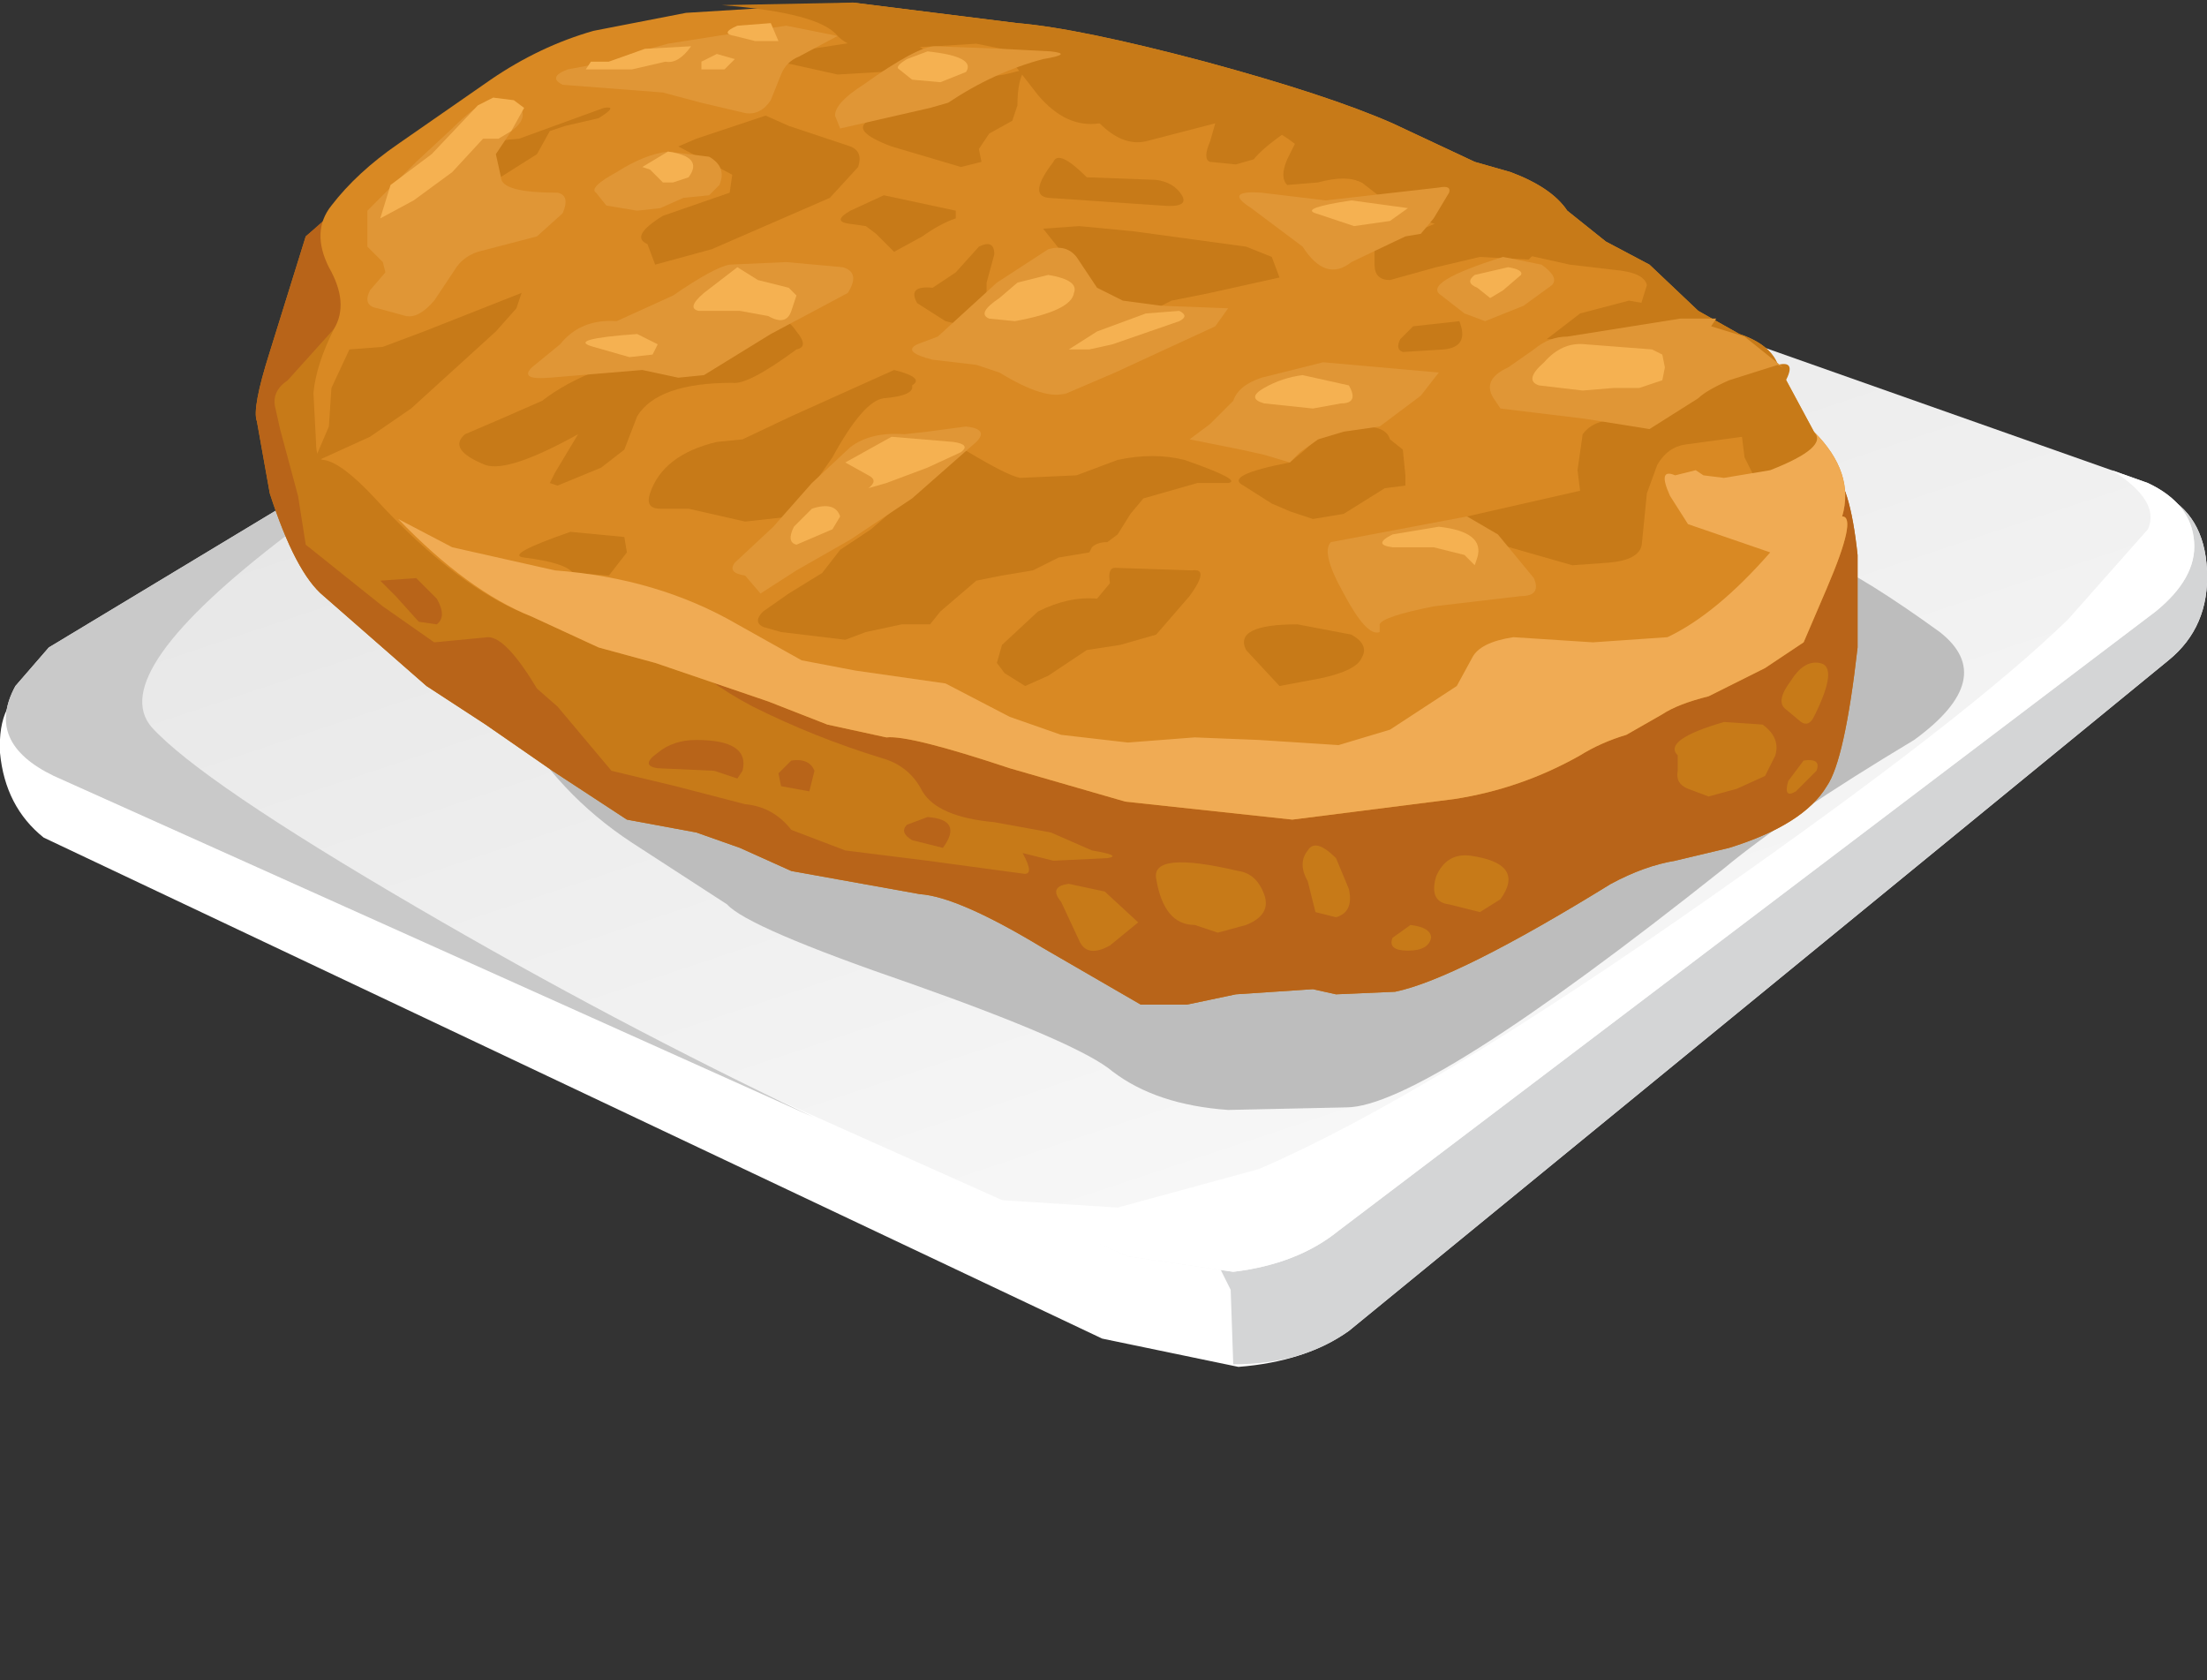 <?xml version="1.0" encoding="UTF-8" standalone="no"?>
<svg xmlns:xlink="http://www.w3.org/1999/xlink" height="32.7px" width="42.95px" xmlns="http://www.w3.org/2000/svg">
  <rect width="100%" height="100%" fill="#333333" stroke="none"/>
  <g transform="matrix(1.0, 0.0, 0.0, 1.0, 0.0, 0.0)">
    <use height="26.6" transform="matrix(1.0, 0.0, 0.0, 1.0, 0.0, 0.0)" width="42.95" xlink:href="#shape0"/>
  </g>
  <defs>
    <g id="shape0" transform="matrix(1.0, 0.0, 0.0, 1.0, 0.0, 0.0)">
      <path d="M42.2 12.85 L26.25 25.9 Q25.4 26.5 24.1 26.6 L21.45 26.05 0.85 16.3 Q0.1 15.7 0.0 14.65 -0.05 13.6 0.65 13.35 L1.4 13.4 2.25 13.45 15.25 5.2 Q17.6 3.75 18.65 3.35 L20.7 3.2 42.05 9.6 Q42.9 10.0 42.95 11.1 43.0 12.2 42.2 12.85" fill="#ffffff" fill-rule="evenodd" stroke="none"/>
      <path d="M42.05 9.6 Q42.9 10.0 42.95 11.1 43.0 12.2 42.2 12.85 L26.25 25.9 Q25.35 26.55 24.0 26.55 L23.95 25.1 23.45 24.1 35.45 7.95 36.5 8.0 42.05 9.6" fill="#d4d5d6" fill-rule="evenodd" stroke="none"/>
      <path d="M41.95 11.9 L26.05 23.95 Q25.25 24.6 24.0 24.75 L21.95 24.45 1.05 15.1 Q-0.3 14.45 0.3 13.35 L0.95 12.6 15.3 3.95 18.65 2.1 20.7 1.95 41.8 9.4 Q42.65 9.8 42.7 10.55 42.75 11.25 41.95 11.9" fill="url(#gradient0)" fill-rule="evenodd" stroke="none"/>
      <path d="M2.95 14.15 Q3.9 15.2 8.1 17.65 11.95 19.9 15.85 21.75 L1.05 15.1 Q-0.3 14.45 0.3 13.35 L0.95 12.6 13.3 5.15 5.6 10.4 Q2.05 13.1 2.95 14.15" fill="#c9c9c9" fill-rule="evenodd" stroke="none"/>
      <path d="M41.8 9.4 Q42.65 9.8 42.7 10.55 42.75 11.25 41.95 11.9 L26.05 23.95 Q25.25 24.6 24.0 24.75 L21.95 24.45 19.4 23.35 21.75 23.5 24.5 22.75 Q27.75 21.35 33.3 17.45 38.3 13.95 40.25 12.05 L41.8 10.3 Q42.05 9.75 41.1 9.15 L41.8 9.4" fill="#ffffff" fill-rule="evenodd" stroke="none"/>
      <path d="M35.5 10.9 Q36.3 11.25 37.75 12.3 38.9 13.2 37.25 14.4 34.75 15.9 33.55 16.9 27.7 21.55 26.2 21.55 L23.9 21.6 Q22.5 21.5 21.65 20.85 21.0 20.3 17.75 19.15 14.55 18.05 14.15 17.6 L12.3 16.4 Q10.85 15.45 10.0 13.95 9.0 12.1 8.85 10.4 8.7 8.95 9.2 8.65 22.5 7.9 26.75 8.25 29.15 8.4 30.55 9.25 32.1 10.15 32.9 10.25 L35.5 10.9" fill="#bdbdbd" fill-rule="evenodd" stroke="none"/>
      <path d="M35.65 9.15 Q36.0 9.4 36.15 10.8 L36.15 12.6 Q35.9 14.8 35.55 15.3 35.1 16.05 33.65 16.5 L32.6 16.75 Q32.0 16.85 31.35 17.2 28.35 19.05 27.15 19.3 L26.0 19.35 25.55 19.25 24.05 19.35 23.1 19.55 22.2 19.55 20.3 18.45 Q18.65 17.45 17.9 17.4 L15.4 16.95 14.4 16.5 13.55 16.2 12.2 15.95 10.75 15.0 9.45 14.1 8.3 13.35 6.3 11.6 Q5.75 11.15 5.25 9.6 L5.0 8.2 Q4.9 7.95 5.25 6.85 L5.95 4.6 7.45 3.35 35.65 9.15" fill="#c77a18" fill-rule="evenodd" stroke="none"/>
      <path d="M35.65 9.15 Q36.0 9.4 36.15 10.8 L36.15 12.6 Q35.9 14.8 35.55 15.3 35.1 16.05 33.65 16.5 L32.6 16.75 Q32.0 16.85 31.35 17.2 28.35 19.05 27.15 19.3 L26.0 19.35 25.55 19.25 24.05 19.35 23.1 19.55 22.2 19.55 20.3 18.45 Q18.65 17.45 17.9 17.4 L15.4 16.95 14.4 16.5 13.55 16.2 12.2 15.95 10.75 15.0 9.45 14.1 8.3 13.35 6.3 11.6 Q5.75 11.15 5.25 9.6 L5.0 8.2 Q4.9 7.95 5.25 6.85 L5.95 4.6 6.85 3.8 6.95 4.65 6.95 5.6 Q7.1 6.25 6.5 6.4 L5.6 7.4 Q5.3 7.6 5.35 7.9 L5.45 8.35 5.8 9.65 5.95 10.6 7.45 11.8 8.45 12.5 9.5 12.4 Q9.85 12.4 10.45 13.4 L10.85 13.75 11.9 15.0 13.15 15.3 14.5 15.65 Q15.05 15.7 15.4 16.15 L16.45 16.55 18.05 16.75 19.9 17.0 Q20.15 17.05 19.9 16.6 L20.5 16.75 21.55 16.7 Q21.85 16.65 21.25 16.55 L20.45 16.2 19.35 16.0 Q18.25 15.9 17.95 15.4 17.7 14.9 17.15 14.75 15.85 14.35 14.65 13.75 13.7 13.25 13.15 12.65 L11.85 11.2 Q19.25 8.95 26.0 7.05 L35.65 9.15" fill="#b86419" fill-rule="evenodd" stroke="none"/>
      <path d="M13.55 14.4 Q14.6 14.4 14.45 15.0 L14.35 15.15 13.9 15.0 12.8 14.95 Q12.45 14.9 12.8 14.65 13.1 14.4 13.55 14.4" fill="#b86419" fill-rule="evenodd" stroke="none"/>
      <path d="M15.4 14.8 Q15.75 14.75 15.85 15.0 L15.75 15.4 15.2 15.3 15.15 15.05 15.4 14.8" fill="#b86419" fill-rule="evenodd" stroke="none"/>
      <path d="M18.05 15.9 Q18.75 15.95 18.35 16.5 L17.75 16.35 Q17.5 16.2 17.65 16.05 L18.05 15.9" fill="#b86419" fill-rule="evenodd" stroke="none"/>
      <path d="M8.1 11.25 L8.5 11.65 Q8.7 12.0 8.5 12.15 L8.15 12.1 7.7 11.6 7.4 11.3 8.1 11.25" fill="#b86419" fill-rule="evenodd" stroke="none"/>
      <path d="M24.1 16.95 Q24.45 17.0 24.6 17.4 24.75 17.8 24.25 18.0 L23.7 18.15 23.25 18.0 Q22.65 18.0 22.5 17.1 22.4 16.55 24.1 16.95" fill="#c77a18" fill-rule="evenodd" stroke="none"/>
      <path d="M26.0 16.7 L26.25 17.3 Q26.35 17.75 26.0 17.85 L25.6 17.75 25.45 17.15 Q25.25 16.8 25.45 16.55 25.6 16.3 26.0 16.7" fill="#c77a18" fill-rule="evenodd" stroke="none"/>
      <path d="M28.6 16.65 Q29.7 16.8 29.2 17.5 L28.8 17.75 28.2 17.6 Q27.8 17.55 27.95 17.05 28.15 16.6 28.6 16.65" fill="#c77a18" fill-rule="evenodd" stroke="none"/>
      <path d="M27.45 18.0 Q27.85 18.05 27.85 18.25 27.8 18.5 27.4 18.5 27.0 18.5 27.1 18.25 L27.45 18.0" fill="#c77a18" fill-rule="evenodd" stroke="none"/>
      <path d="M33.55 14.05 L34.3 14.1 Q34.65 14.35 34.55 14.7 L34.35 15.1 33.8 15.35 33.25 15.5 32.85 15.35 Q32.6 15.25 32.65 15.0 L32.65 14.7 Q32.35 14.4 33.55 14.05" fill="#c77a18" fill-rule="evenodd" stroke="none"/>
      <path d="M35.4 12.9 Q35.8 12.95 35.3 13.95 35.2 14.15 35.05 14.05 L34.75 13.8 Q34.55 13.65 34.85 13.25 35.1 12.85 35.4 12.9" fill="#c77a18" fill-rule="evenodd" stroke="none"/>
      <path d="M35.1 14.8 Q35.45 14.75 35.35 15.0 L34.95 15.4 Q34.7 15.55 34.8 15.2 L35.1 14.8" fill="#c77a18" fill-rule="evenodd" stroke="none"/>
      <path d="M21.5 17.35 L22.15 17.95 21.6 18.4 Q21.15 18.65 21.0 18.3 L20.65 17.55 Q20.4 17.25 20.8 17.2 L21.5 17.35" fill="#c77a18" fill-rule="evenodd" stroke="none"/>
      <path d="M30.5 4.1 L31.25 4.7 32.1 5.15 33.05 6.05 33.85 6.5 Q34.45 6.7 34.6 7.1 L35.3 8.4 Q36.1 9.2 35.85 10.05 36.15 10.05 35.55 11.45 L35.1 12.5 34.35 13.0 33.25 13.55 Q32.65 13.7 32.35 13.9 L31.65 14.3 Q31.15 14.45 30.75 14.7 29.6 15.35 28.3 15.55 L25.15 15.95 21.9 15.6 19.65 14.95 Q17.7 14.3 17.25 14.35 L16.1 14.1 14.95 13.65 12.75 12.9 11.65 12.6 10.35 12.0 Q8.9 11.45 7.3 9.7 6.65 9.0 6.3 8.95 6.15 8.95 6.15 8.6 L6.1 7.65 Q6.15 7.1 6.5 6.4 6.8 5.9 6.4 5.2 6.05 4.5 6.45 4.0 6.95 3.35 7.75 2.8 L9.55 1.55 Q10.5 0.9 11.55 0.6 L13.35 0.25 16.6 0.05 19.8 0.45 Q21.0 0.55 23.45 1.2 25.85 1.85 27.1 2.4 L28.7 3.15 29.4 3.35 Q30.2 3.65 30.5 4.1" fill="#d98923" fill-rule="evenodd" stroke="none"/>
      <path d="M32.1 5.15 L33.05 6.05 33.85 6.5 Q34.45 6.7 34.6 7.1 L35.3 8.4 35.7 9.0 34.15 9.3 33.95 8.9 33.9 8.5 Q32.7 8.1 32.65 7.85 L31.65 7.15 Q31.5 6.95 31.8 6.35 L32.05 5.55 Q32.0 5.3 31.4 5.25 L30.55 5.15 29.65 4.95 28.9 4.7 28.5 4.55 27.6 4.25 26.95 3.9 26.5 3.55 Q26.2 3.4 25.65 3.55 L25.05 3.6 Q24.9 3.45 25.05 3.1 L25.2 2.8 Q24.75 2.45 24.3 2.35 L23.4 2.3 22.75 2.2 22.4 2.2 21.4 2.4 Q20.75 2.5 20.2 1.85 L19.5 0.95 19.0 0.85 18.2 0.9 17.2 0.95 Q16.6 1.0 16.3 0.7 15.95 0.25 14.05 0.1 L16.6 0.05 19.8 0.45 Q21.0 0.55 23.45 1.2 25.85 1.85 27.1 2.4 L28.7 3.15 29.4 3.35 Q30.2 3.65 30.5 4.1 L31.25 4.7 32.1 5.15" fill="#c77a18" fill-rule="evenodd" stroke="none"/>
      <path d="M21.35 11.65 L21.6 11.35 Q21.55 11.05 21.7 11.05 L23.2 11.1 Q23.55 11.05 23.15 11.6 L22.5 12.35 21.8 12.55 21.15 12.65 20.4 13.15 19.95 13.35 19.55 13.1 19.4 12.9 19.5 12.55 20.2 11.9 Q20.8 11.6 21.35 11.65" fill="#c77a18" fill-rule="evenodd" stroke="none"/>
      <path d="M25.25 12.15 L26.3 12.35 Q26.65 12.55 26.5 12.8 26.4 13.05 25.7 13.2 L24.9 13.35 24.25 12.65 Q24.0 12.15 25.25 12.15" fill="#c77a18" fill-rule="evenodd" stroke="none"/>
      <path d="M33.65 7.4 L34.6 7.1 Q35.0 7.0 34.7 7.5 L33.9 8.5 32.8 8.65 Q32.45 8.7 32.25 9.05 L32.05 9.6 31.95 10.6 Q31.9 10.9 31.3 10.95 L30.6 11.0 28.85 10.5 Q28.3 10.4 28.55 10.05 L30.75 9.55 30.7 9.15 30.8 8.45 Q30.95 8.25 31.2 8.2 L31.6 8.25 32.65 7.85 33.65 7.4" fill="#c77a18" fill-rule="evenodd" stroke="none"/>
      <path d="M32.55 6.0 Q32.7 6.1 32.3 6.1 L32.8 6.35 32.2 6.3 31.8 6.5 31.35 6.6 30.1 6.6 30.75 6.1 31.7 5.85 32.55 6.0" fill="#c77a18" fill-rule="evenodd" stroke="none"/>
      <path d="M27.05 5.45 Q26.75 5.45 26.75 5.15 L26.75 4.85 28.05 4.3 29.5 4.2 30.0 4.8 29.75 5.05 28.8 5.0 27.95 5.2 27.05 5.45" fill="#c77a18" fill-rule="evenodd" stroke="none"/>
      <path d="M28.4 6.25 Q28.6 6.75 28.1 6.8 L27.3 6.85 Q27.15 6.8 27.25 6.6 L27.5 6.35 28.4 6.25" fill="#c77a18" fill-rule="evenodd" stroke="none"/>
      <path d="M21.75 8.95 Q22.45 8.8 23.05 8.95 24.2 9.35 23.9 9.4 L23.3 9.4 22.25 9.7 22.0 10.0 21.75 10.4 21.55 10.55 Q21.35 10.55 21.25 10.65 L21.2 10.75 20.6 10.85 20.1 11.1 19.5 11.2 19.0 11.3 18.3 11.9 18.1 12.15 17.55 12.15 16.85 12.3 16.45 12.45 15.2 12.3 14.85 12.2 Q14.65 12.1 14.85 11.9 L15.35 11.55 16.0 11.15 16.35 10.7 16.95 10.3 18.05 9.35 Q18.65 8.65 18.85 8.8 19.6 9.25 19.85 9.3 L20.95 9.25 21.75 8.95" fill="#c77a18" fill-rule="evenodd" stroke="none"/>
      <path d="M24.2 9.45 Q23.8 9.25 25.1 9.0 L25.4 8.75 Q25.7 8.45 26.15 8.35 26.95 8.2 27.05 8.55 L27.3 8.75 27.35 9.25 27.35 9.45 26.95 9.5 26.15 10.0 25.55 10.1 25.1 9.95 24.75 9.8 24.2 9.45" fill="#c77a18" fill-rule="evenodd" stroke="none"/>
      <path d="M26.85 3.0 L27.25 3.4 26.5 3.55 25.75 3.25 Q25.35 2.9 26.85 3.0" fill="#c77a18" fill-rule="evenodd" stroke="none"/>
      <path d="M24.25 1.9 Q24.75 1.95 25.05 2.55 24.55 2.9 24.4 3.1 L24.05 3.2 23.55 3.15 Q23.4 3.1 23.55 2.75 L23.65 2.4 22.3 2.75 Q21.85 2.85 21.4 2.4 L20.55 2.0 Q19.95 1.7 20.15 1.6 L21.35 1.45 22.75 1.5 24.25 1.9" fill="#c77a18" fill-rule="evenodd" stroke="none"/>
      <path d="M22.3 6.1 Q21.9 6.25 21.4 5.85 L20.9 5.2 20.3 4.45 21.0 4.4 22.05 4.5 24.25 4.8 24.75 5.0 24.9 5.4 23.55 5.7 22.8 5.85 22.3 6.1" fill="#c77a18" fill-rule="evenodd" stroke="none"/>
      <path d="M22.5 3.5 Q22.85 3.55 23.0 3.8 23.15 4.05 22.6 4.0 L20.4 3.85 Q20.0 3.8 20.5 3.15 20.6 2.9 21.15 3.45 L22.5 3.5" fill="#c77a18" fill-rule="evenodd" stroke="none"/>
      <path d="M13.4 9.9 L12.85 9.9 Q12.55 9.9 12.65 9.6 12.9 8.85 13.95 8.6 L14.45 8.55 15.4 8.1 17.4 7.2 Q18.0 7.35 17.75 7.5 17.8 7.7 17.2 7.75 16.8 7.8 16.2 8.9 L15.4 10.05 14.5 10.15 13.4 9.9" fill="#c77a18" fill-rule="evenodd" stroke="none"/>
      <path d="M15.1 6.25 Q15.3 6.15 15.5 6.45 15.75 6.75 15.5 6.8 14.55 7.5 14.25 7.45 12.8 7.45 12.4 8.1 L12.15 8.75 11.7 9.1 10.85 9.45 10.7 9.4 10.8 9.2 11.25 8.45 Q9.9 9.2 9.45 9.05 8.7 8.75 9.05 8.45 L9.75 8.15 10.55 7.8 Q11.0 7.45 11.65 7.2 L12.2 6.95 12.7 6.9 Q13.45 7.45 14.05 6.9 L15.1 6.25" fill="#c77a18" fill-rule="evenodd" stroke="none"/>
      <path d="M18.15 5.6 L18.6 5.3 19.05 4.8 Q19.35 4.65 19.35 4.95 L19.2 5.5 19.2 5.8 19.1 6.15 18.8 6.35 18.4 6.25 17.85 5.9 Q17.65 5.55 18.15 5.6" fill="#c77a18" fill-rule="evenodd" stroke="none"/>
      <path d="M11.1 10.35 L12.15 10.45 12.2 10.75 11.85 11.2 11.15 11.15 Q11.0 10.95 10.2 10.85 9.8 10.8 11.1 10.35" fill="#c77a18" fill-rule="evenodd" stroke="none"/>
      <path d="M9.65 6.45 L8.0 7.95 7.2 8.5 6.1 9.0 6.4 8.3 6.45 7.55 6.8 6.8 7.45 6.75 8.25 6.45 10.15 5.7 10.05 6.0 9.65 6.45" fill="#c77a18" fill-rule="evenodd" stroke="none"/>
      <path d="M16.7 3.25 L16.15 3.85 13.85 4.85 12.75 5.15 12.6 4.75 Q12.25 4.6 12.9 4.2 L14.2 3.75 14.25 3.4 13.2 2.85 13.55 2.7 14.45 2.4 14.9 2.25 15.35 2.45 16.55 2.85 Q16.8 2.95 16.7 3.25" fill="#c77a18" fill-rule="evenodd" stroke="none"/>
      <path d="M11.75 2.1 Q12.05 2.05 11.65 2.3 L11.0 2.45 10.7 2.55 10.45 3.0 9.5 3.6 9.05 3.7 8.6 3.5 Q8.15 3.45 8.75 3.1 9.3 2.75 10.1 2.7 L11.75 2.1" fill="#c77a18" fill-rule="evenodd" stroke="none"/>
      <path d="M17.1 0.75 Q18.35 0.9 17.8 1.1 L17.15 1.4 16.3 1.45 15.4 1.25 Q15.05 1.2 15.8 0.95 L17.1 0.75" fill="#c77a18" fill-rule="evenodd" stroke="none"/>
      <path d="M19.55 1.45 L19.95 1.35 Q19.8 1.55 19.8 2.05 L19.7 2.35 19.25 2.6 19.05 2.9 19.1 3.15 18.7 3.25 17.35 2.85 Q16.55 2.55 16.9 2.35 L17.65 1.95 18.55 1.6 19.55 1.45" fill="#c77a18" fill-rule="evenodd" stroke="none"/>
      <path d="M17.4 4.9 L17.05 4.55 16.85 4.4 16.5 4.35 Q16.2 4.3 16.55 4.1 L17.2 3.8 18.6 4.1 18.6 4.25 Q18.3 4.35 17.95 4.6 L17.4 4.9" fill="#c77a18" fill-rule="evenodd" stroke="none"/>
      <path d="M33.95 6.55 L34.7 7.15 34.6 7.1 33.65 7.4 Q33.2 7.6 33.05 7.75 L32.1 8.35 30.85 8.15 29.2 7.95 29.1 7.8 Q28.8 7.4 29.35 7.15 L29.85 6.8 Q30.15 6.55 30.5 6.55 L32.7 6.2 33.4 6.2 33.3 6.35 33.95 6.55" fill="#e09636" fill-rule="evenodd" stroke="none"/>
      <path d="M24.55 7.35 L25.75 7.05 28.0 7.25 27.65 7.7 26.85 8.3 26.15 8.4 25.65 8.55 25.3 8.8 25.1 9.0 24.6 8.85 24.15 8.75 23.15 8.55 23.55 8.25 24.0 7.8 Q24.1 7.5 24.55 7.35" fill="#e09636" fill-rule="evenodd" stroke="none"/>
      <path d="M21.35 5.6 L21.85 5.85 22.6 5.95 23.9 6.0 23.65 6.35 21.7 7.25 20.65 7.7 20.75 7.65 Q20.35 7.8 19.45 7.25 L19.0 7.1 18.15 7.0 Q17.55 6.85 17.85 6.7 L18.25 6.55 19.4 5.5 20.4 4.85 Q20.75 4.75 20.95 5.0 L21.35 5.6" fill="#e09636" fill-rule="evenodd" stroke="none"/>
      <path d="M15.3 0.5 L16.3 0.7 15.55 1.1 Q15.3 1.2 15.2 1.45 L15.0 1.95 Q14.8 2.25 14.5 2.2 L13.65 2.0 12.9 1.8 10.95 1.65 Q10.65 1.5 11.05 1.35 L11.85 1.2 12.45 1.0 13.0 0.85 13.95 0.7 15.3 0.5" fill="#e09636" fill-rule="evenodd" stroke="none"/>
      <path d="M10.85 3.75 Q11.1 3.8 10.95 4.15 L10.45 4.6 9.3 4.9 Q9.0 5.0 8.85 5.25 L8.45 5.85 Q8.15 6.2 7.9 6.15 L7.35 6.0 Q7.05 5.95 7.2 5.65 L7.5 5.3 7.45 5.1 7.15 4.8 7.15 4.1 8.1 3.15 8.8 2.5 Q9.25 2.05 9.6 1.9 L10.1 2.05 Q10.3 2.3 9.95 2.55 L9.65 3.0 9.75 3.45 Q9.75 3.75 10.85 3.75" fill="#e09636" fill-rule="evenodd" stroke="none"/>
      <path d="M13.0 2.95 L13.8 3.05 Q14.15 3.25 14.0 3.6 L13.8 3.8 13.3 3.85 12.85 4.05 12.4 4.1 11.8 4.0 11.6 3.75 Q11.45 3.65 12.0 3.35 12.55 3.0 13.0 2.95" fill="#e09636" fill-rule="evenodd" stroke="none"/>
      <path d="M20.3 1.15 Q19.35 1.4 18.45 2.0 L18.1 2.1 16.35 2.5 16.25 2.25 Q16.25 2.0 16.8 1.65 17.85 0.9 18.2 0.9 L19.5 0.95 20.45 1.0 Q20.9 1.05 20.3 1.15" fill="#e09636" fill-rule="evenodd" stroke="none"/>
      <path d="M15.3 5.1 L16.4 5.2 Q16.75 5.3 16.5 5.7 L15.0 6.5 13.7 7.3 13.2 7.35 12.5 7.2 10.7 7.35 Q10.1 7.4 10.35 7.15 L10.9 6.7 Q11.3 6.2 12.0 6.25 L13.1 5.75 Q13.9 5.2 14.2 5.15 L15.3 5.1" fill="#e09636" fill-rule="evenodd" stroke="none"/>
      <path d="M14.3 10.95 L15.05 10.25 15.8 9.4 16.55 8.7 Q16.95 8.4 17.6 8.45 L18.05 8.4 18.8 8.3 Q19.25 8.35 19.0 8.6 L17.75 9.7 16.55 10.5 15.5 11.1 14.8 11.55 14.5 11.2 Q14.15 11.15 14.3 10.95" fill="#e09636" fill-rule="evenodd" stroke="none"/>
      <path d="M25.8 3.9 L28.0 3.65 Q28.25 3.6 28.2 3.75 L27.9 4.25 27.65 4.55 27.35 4.6 26.3 5.1 Q25.8 5.5 25.35 4.8 L24.35 4.05 Q23.8 3.7 24.55 3.75 L25.8 3.9" fill="#e09636" fill-rule="evenodd" stroke="none"/>
      <path d="M29.25 5.0 L30.0 5.15 Q30.35 5.4 30.2 5.55 L29.65 5.95 28.9 6.25 28.5 6.1 28.05 5.75 Q27.65 5.5 29.25 5.0" fill="#e09636" fill-rule="evenodd" stroke="none"/>
      <path d="M26.85 12.15 L26.85 12.3 Q26.6 12.4 26.15 11.55 25.7 10.75 25.9 10.55 L28.55 10.05 29.15 10.4 29.85 11.25 Q30.0 11.6 29.6 11.6 L27.9 11.8 Q26.9 12.0 26.85 12.15" fill="#e09636" fill-rule="evenodd" stroke="none"/>
      <path d="M9.95 2.55 L9.7 2.7 9.4 2.7 8.8 3.35 8.05 3.9 7.4 4.25 7.6 3.6 8.4 3.0 9.3 2.05 9.6 1.9 10.0 1.95 10.2 2.1 9.95 2.55" fill="#f5b151" fill-rule="evenodd" stroke="none"/>
      <path d="M13.45 0.9 Q13.2 1.25 12.95 1.2 L12.3 1.35 11.4 1.35 11.5 1.2 11.85 1.2 12.55 0.95 13.45 0.9" fill="#f5b151" fill-rule="evenodd" stroke="none"/>
      <path d="M15.0 0.45 L15.15 0.8 14.7 0.8 14.3 0.7 Q14.0 0.65 14.35 0.5 L15.0 0.45" fill="#f5b151" fill-rule="evenodd" stroke="none"/>
      <path d="M13.95 1.05 L14.3 1.15 14.1 1.35 13.65 1.35 13.65 1.2 13.95 1.05" fill="#f5b151" fill-rule="evenodd" stroke="none"/>
      <path d="M13.0 2.95 Q13.7 3.05 13.4 3.45 L13.1 3.55 12.9 3.55 12.65 3.3 12.5 3.25 13.0 2.95" fill="#f5b151" fill-rule="evenodd" stroke="none"/>
      <path d="M18.05 1.0 Q19.0 1.1 18.8 1.4 L18.3 1.6 17.75 1.55 17.5 1.35 Q17.4 1.3 17.65 1.15 L18.05 1.0" fill="#f5b151" fill-rule="evenodd" stroke="none"/>
      <path d="M15.5 5.75 L15.4 6.05 Q15.3 6.35 14.95 6.15 L14.4 6.05 13.6 6.05 Q13.35 6.0 13.7 5.7 L14.35 5.2 14.75 5.45 15.35 5.6 15.5 5.75" fill="#f5b151" fill-rule="evenodd" stroke="none"/>
      <path d="M12.4 6.5 L12.8 6.7 12.7 6.9 12.25 6.95 11.55 6.75 Q11.0 6.6 12.4 6.5" fill="#f5b151" fill-rule="evenodd" stroke="none"/>
      <path d="M20.4 5.35 Q21.0 5.45 20.9 5.7 20.85 6.05 19.75 6.25 L19.25 6.2 Q19.0 6.1 19.45 5.8 L19.8 5.5 20.4 5.35" fill="#f5b151" fill-rule="evenodd" stroke="none"/>
      <path d="M22.3 6.1 L22.95 6.05 Q23.15 6.15 22.95 6.25 L21.65 6.7 21.2 6.8 20.8 6.8 21.35 6.45 22.3 6.1" fill="#f5b151" fill-rule="evenodd" stroke="none"/>
      <path d="M17.35 8.5 L18.55 8.6 Q18.9 8.65 18.7 8.8 L18.05 9.1 17.25 9.4 16.9 9.5 Q17.1 9.35 16.9 9.25 L16.45 9.0 17.35 8.5" fill="#f5b151" fill-rule="evenodd" stroke="none"/>
      <path d="M15.8 9.9 Q16.25 9.75 16.35 10.05 L16.2 10.3 15.5 10.6 Q15.3 10.55 15.45 10.25 L15.8 9.9" fill="#f5b151" fill-rule="evenodd" stroke="none"/>
      <path d="M28.0 10.25 Q28.9 10.35 28.75 10.85 L28.7 11.0 28.5 10.8 27.9 10.65 27.1 10.65 Q26.7 10.6 27.1 10.4 L28.0 10.25" fill="#f5b151" fill-rule="evenodd" stroke="none"/>
      <path d="M25.35 7.3 L26.25 7.5 Q26.45 7.85 26.1 7.85 L25.55 7.95 24.6 7.85 Q24.25 7.75 24.6 7.55 24.95 7.35 25.35 7.3" fill="#f5b151" fill-rule="evenodd" stroke="none"/>
      <path d="M29.35 5.2 Q29.65 5.25 29.6 5.35 L29.25 5.65 29.0 5.8 28.75 5.6 Q28.5 5.5 28.7 5.35 L29.35 5.2" fill="#f5b151" fill-rule="evenodd" stroke="none"/>
      <path d="M30.85 6.7 L32.15 6.8 32.35 6.9 32.4 7.15 32.35 7.4 31.9 7.55 31.4 7.55 30.8 7.6 29.95 7.5 Q29.65 7.4 30.05 7.05 30.4 6.65 30.85 6.7" fill="#f5b151" fill-rule="evenodd" stroke="none"/>
      <path d="M26.3 3.9 L27.4 4.05 27.05 4.3 26.35 4.4 25.6 4.15 Q25.3 4.05 26.3 3.9" fill="#f5b151" fill-rule="evenodd" stroke="none"/>
      <path d="M34.45 9.15 Q35.6 8.7 35.3 8.4 36.1 9.2 35.85 10.05 36.15 10.05 35.55 11.45 L35.1 12.5 34.35 13.0 33.25 13.55 Q32.65 13.7 32.35 13.9 L31.65 14.3 Q31.15 14.45 30.75 14.7 29.6 15.35 28.3 15.55 L25.15 15.95 21.9 15.6 19.65 14.95 Q17.7 14.3 17.25 14.35 L16.1 14.1 14.95 13.65 12.75 12.9 11.65 12.6 10.35 12.0 Q9.1 11.5 7.75 10.1 L8.8 10.65 10.8 11.1 Q12.8 11.25 14.35 12.15 L15.6 12.85 16.65 13.05 18.4 13.3 19.65 13.95 20.65 14.3 21.95 14.45 23.25 14.35 24.5 14.4 26.05 14.5 27.05 14.2 28.35 13.35 28.65 12.8 Q28.8 12.5 29.45 12.4 L31.0 12.5 32.45 12.4 Q33.4 11.95 34.45 10.75 L32.85 10.2 32.5 9.65 Q32.25 9.1 32.6 9.25 L33.0 9.15 33.15 9.25 33.55 9.3 34.45 9.15" fill="#f0ab54" fill-rule="evenodd" stroke="none"/>
    </g>
    <linearGradient gradientTransform="matrix(0.006, 0.018, 0.018, -0.006, 22.85, 16.25)" gradientUnits="userSpaceOnUse" id="gradient0" spreadMethod="pad" x1="-819.2" x2="819.2">
      <stop offset="0.0" stop-color="#e3e3e3"/>
      <stop offset="1.0" stop-color="#ffffff"/>
    </linearGradient>
  </defs>
</svg>
